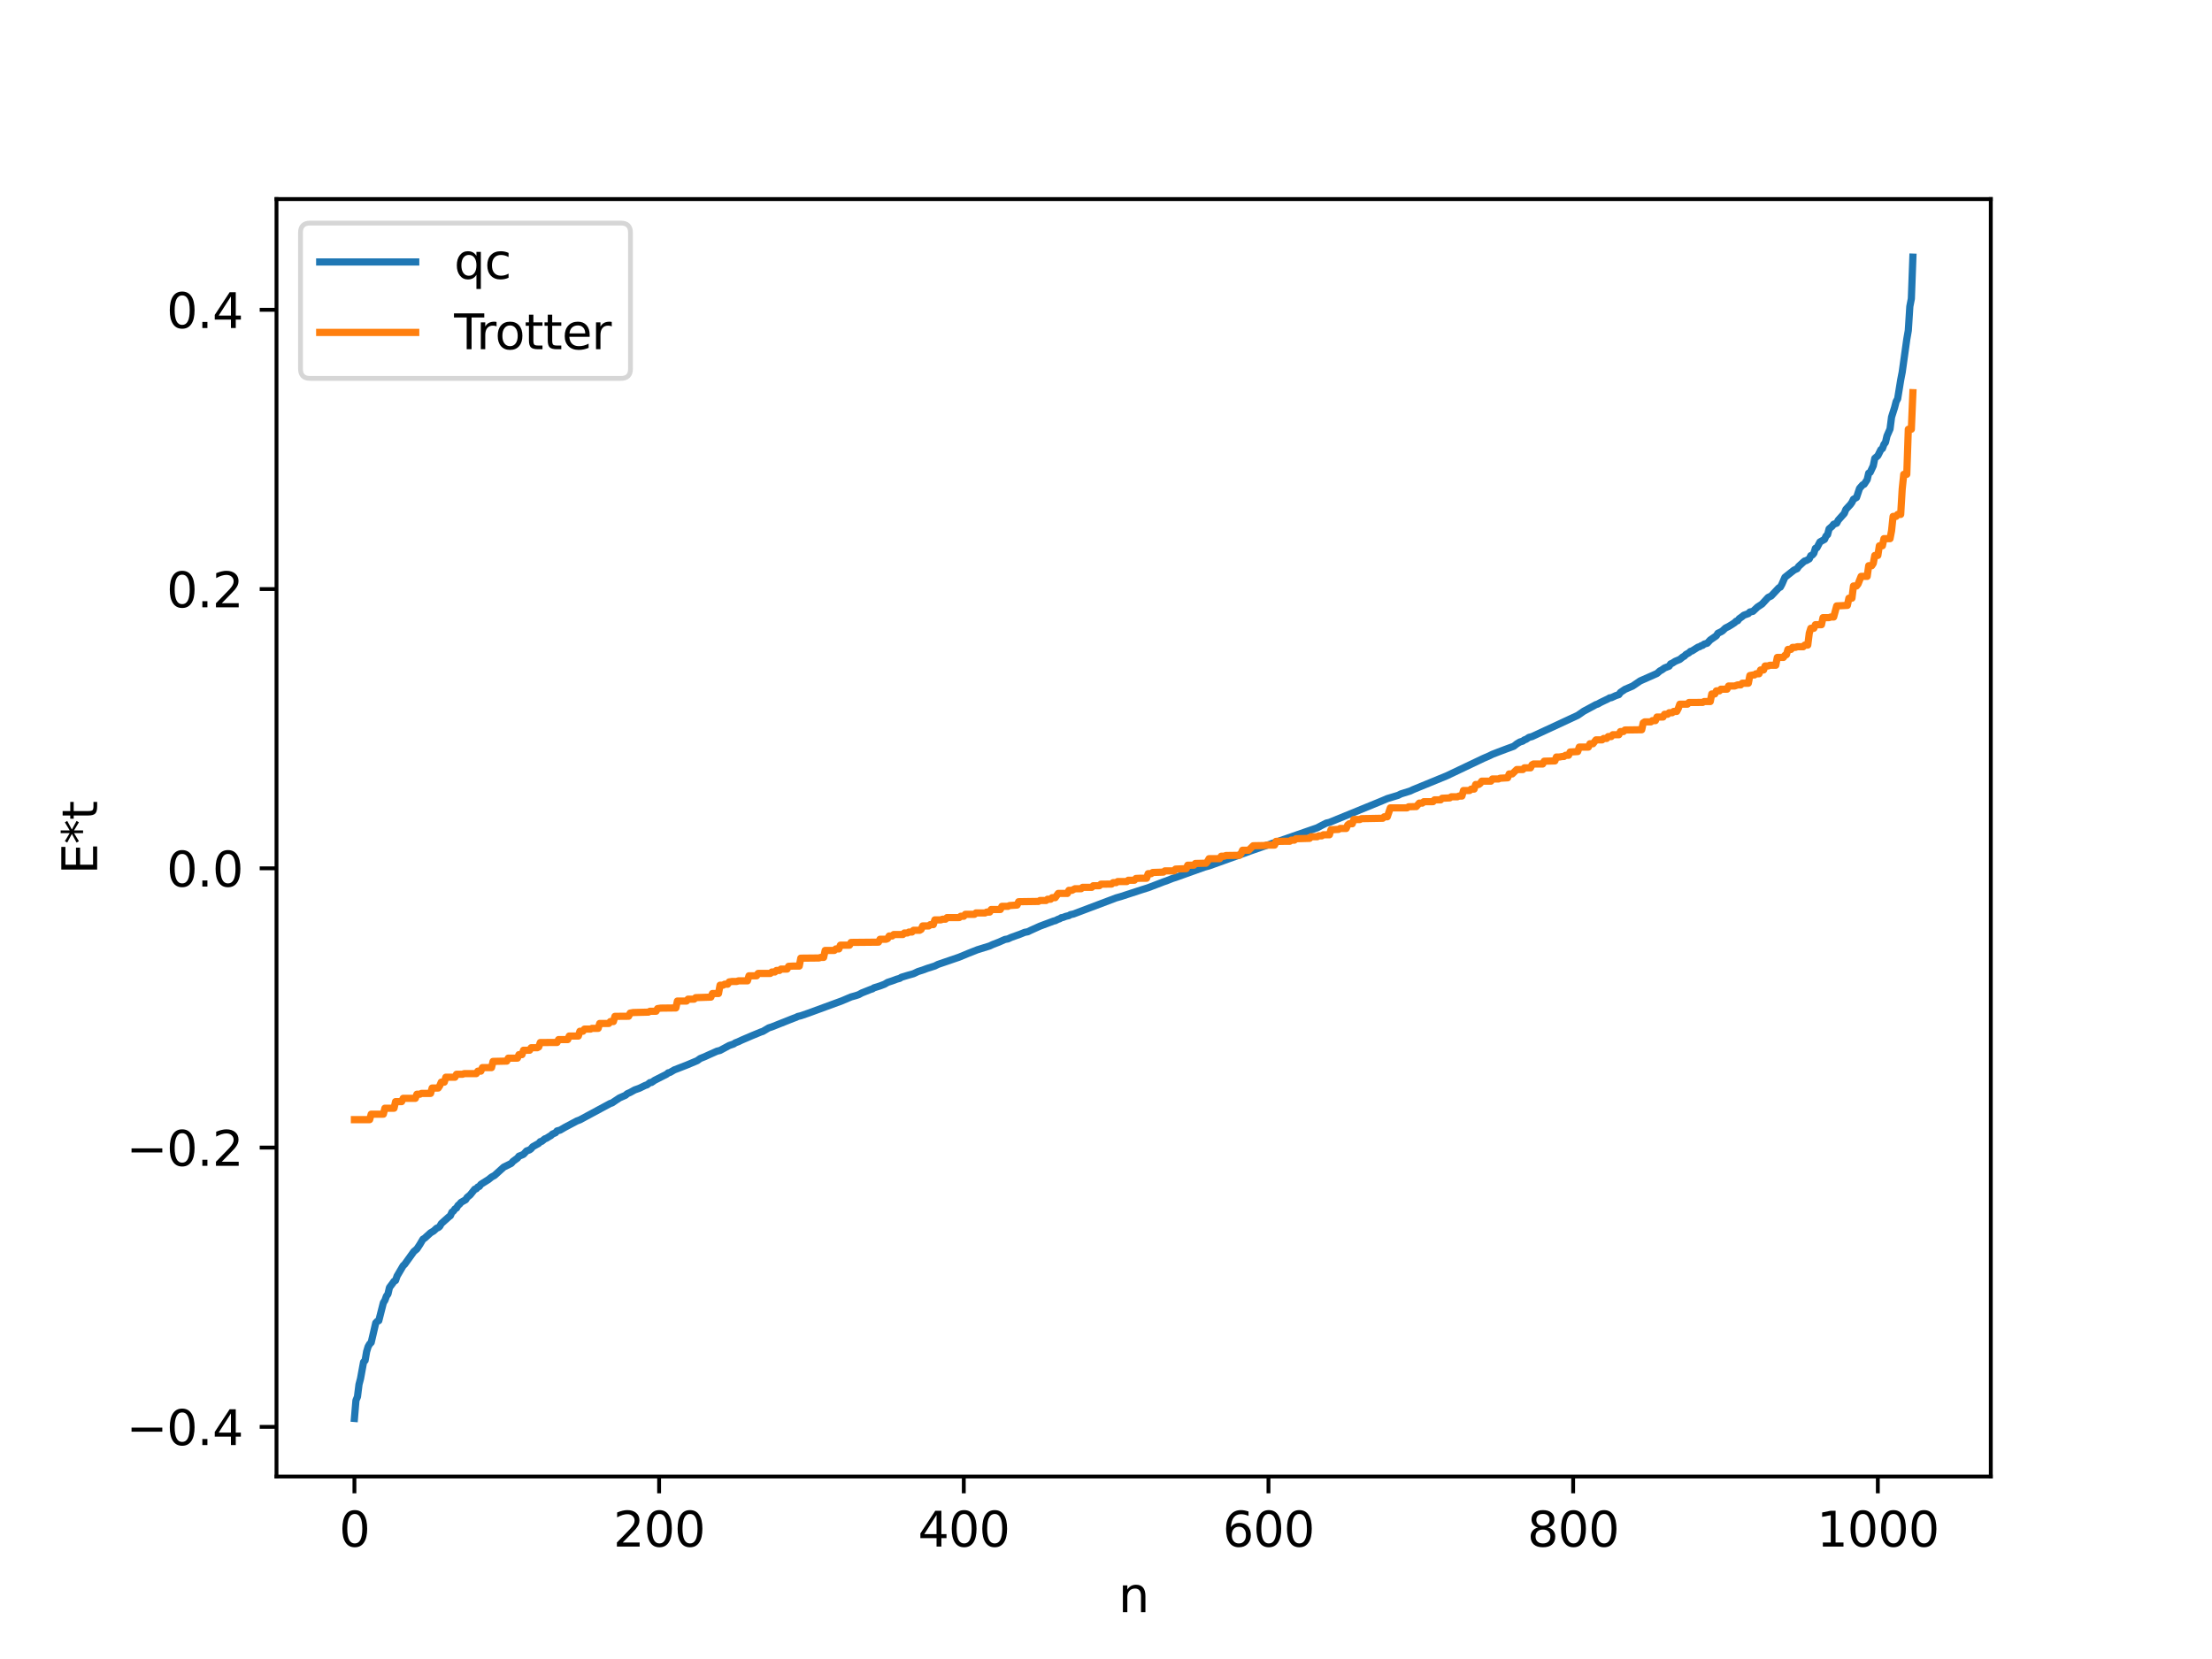 <?xml version="1.0" encoding="utf-8" standalone="no"?>
<!DOCTYPE svg PUBLIC "-//W3C//DTD SVG 1.1//EN"
  "http://www.w3.org/Graphics/SVG/1.1/DTD/svg11.dtd">
<svg xmlns:xlink="http://www.w3.org/1999/xlink" width="460.8pt" height="345.6pt" viewBox="0 0 460.8 345.6" xmlns="http://www.w3.org/2000/svg" version="1.1">
 <defs>
  <style type="text/css">*{stroke-linejoin: round; stroke-linecap: butt}</style>
 </defs>
 <g id="figure_1">
  <g id="patch_1">
   <path d="M 0 345.6 
L 460.8 345.6 
L 460.8 0 
L 0 0 
z
" style="fill: #ffffff"/>
  </g>
  <g id="axes_1">
   <g id="patch_2">
    <path d="M 57.6 307.584 
L 414.72 307.584 
L 414.72 41.472 
L 57.6 41.472 
z
" style="fill: #ffffff"/>
   </g>
   <g id="matplotlib.axis_1">
    <g id="xtick_1">
     <g id="line2d_1">
      <defs>
       <path id="m4cfe79a33a" d="M 0 0 
L 0 3.5 
" style="stroke: #000000; stroke-width: 0.8"/>
      </defs>
      <g>
       <use xlink:href="#m4cfe79a33a" x="73.833" y="307.584" style="stroke: #000000; stroke-width: 0.8"/>
      </g>
     </g>
     <g id="text_1">
      <!-- 0 -->
      <g transform="translate(70.651 322.182) scale(0.1 -0.1)">
       <defs>
        <path id="DejaVuSans-30" d="M 2034 4250 
Q 1547 4250 1301 3770 
Q 1056 3291 1056 2328 
Q 1056 1369 1301 889 
Q 1547 409 2034 409 
Q 2525 409 2770 889 
Q 3016 1369 3016 2328 
Q 3016 3291 2770 3770 
Q 2525 4250 2034 4250 
z
M 2034 4750 
Q 2819 4750 3233 4129 
Q 3647 3509 3647 2328 
Q 3647 1150 3233 529 
Q 2819 -91 2034 -91 
Q 1250 -91 836 529 
Q 422 1150 422 2328 
Q 422 3509 836 4129 
Q 1250 4750 2034 4750 
z
" transform="scale(0.016)"/>
       </defs>
       <use xlink:href="#DejaVuSans-30"/>
      </g>
     </g>
    </g>
    <g id="xtick_2">
     <g id="line2d_2">
      <g>
       <use xlink:href="#m4cfe79a33a" x="137.304" y="307.584" style="stroke: #000000; stroke-width: 0.8"/>
      </g>
     </g>
     <g id="text_2">
      <!-- 200 -->
      <g transform="translate(127.76 322.182) scale(0.1 -0.1)">
       <defs>
        <path id="DejaVuSans-32" d="M 1228 531 
L 3431 531 
L 3431 0 
L 469 0 
L 469 531 
Q 828 903 1448 1529 
Q 2069 2156 2228 2338 
Q 2531 2678 2651 2914 
Q 2772 3150 2772 3378 
Q 2772 3750 2511 3984 
Q 2250 4219 1831 4219 
Q 1534 4219 1204 4116 
Q 875 4013 500 3803 
L 500 4441 
Q 881 4594 1212 4672 
Q 1544 4750 1819 4750 
Q 2544 4750 2975 4387 
Q 3406 4025 3406 3419 
Q 3406 3131 3298 2873 
Q 3191 2616 2906 2266 
Q 2828 2175 2409 1742 
Q 1991 1309 1228 531 
z
" transform="scale(0.016)"/>
       </defs>
       <use xlink:href="#DejaVuSans-32"/>
       <use xlink:href="#DejaVuSans-30" x="63.623"/>
       <use xlink:href="#DejaVuSans-30" x="127.246"/>
      </g>
     </g>
    </g>
    <g id="xtick_3">
     <g id="line2d_3">
      <g>
       <use xlink:href="#m4cfe79a33a" x="200.775" y="307.584" style="stroke: #000000; stroke-width: 0.8"/>
      </g>
     </g>
     <g id="text_3">
      <!-- 400 -->
      <g transform="translate(191.231 322.182) scale(0.1 -0.1)">
       <defs>
        <path id="DejaVuSans-34" d="M 2419 4116 
L 825 1625 
L 2419 1625 
L 2419 4116 
z
M 2253 4666 
L 3047 4666 
L 3047 1625 
L 3713 1625 
L 3713 1100 
L 3047 1100 
L 3047 0 
L 2419 0 
L 2419 1100 
L 313 1100 
L 313 1709 
L 2253 4666 
z
" transform="scale(0.016)"/>
       </defs>
       <use xlink:href="#DejaVuSans-34"/>
       <use xlink:href="#DejaVuSans-30" x="63.623"/>
       <use xlink:href="#DejaVuSans-30" x="127.246"/>
      </g>
     </g>
    </g>
    <g id="xtick_4">
     <g id="line2d_4">
      <g>
       <use xlink:href="#m4cfe79a33a" x="264.246" y="307.584" style="stroke: #000000; stroke-width: 0.8"/>
      </g>
     </g>
     <g id="text_4">
      <!-- 600 -->
      <g transform="translate(254.702 322.182) scale(0.1 -0.1)">
       <defs>
        <path id="DejaVuSans-36" d="M 2113 2584 
Q 1688 2584 1439 2293 
Q 1191 2003 1191 1497 
Q 1191 994 1439 701 
Q 1688 409 2113 409 
Q 2538 409 2786 701 
Q 3034 994 3034 1497 
Q 3034 2003 2786 2293 
Q 2538 2584 2113 2584 
z
M 3366 4563 
L 3366 3988 
Q 3128 4100 2886 4159 
Q 2644 4219 2406 4219 
Q 1781 4219 1451 3797 
Q 1122 3375 1075 2522 
Q 1259 2794 1537 2939 
Q 1816 3084 2150 3084 
Q 2853 3084 3261 2657 
Q 3669 2231 3669 1497 
Q 3669 778 3244 343 
Q 2819 -91 2113 -91 
Q 1303 -91 875 529 
Q 447 1150 447 2328 
Q 447 3434 972 4092 
Q 1497 4750 2381 4750 
Q 2619 4750 2861 4703 
Q 3103 4656 3366 4563 
z
" transform="scale(0.016)"/>
       </defs>
       <use xlink:href="#DejaVuSans-36"/>
       <use xlink:href="#DejaVuSans-30" x="63.623"/>
       <use xlink:href="#DejaVuSans-30" x="127.246"/>
      </g>
     </g>
    </g>
    <g id="xtick_5">
     <g id="line2d_5">
      <g>
       <use xlink:href="#m4cfe79a33a" x="327.717" y="307.584" style="stroke: #000000; stroke-width: 0.8"/>
      </g>
     </g>
     <g id="text_5">
      <!-- 800 -->
      <g transform="translate(318.173 322.182) scale(0.1 -0.1)">
       <defs>
        <path id="DejaVuSans-38" d="M 2034 2216 
Q 1584 2216 1326 1975 
Q 1069 1734 1069 1313 
Q 1069 891 1326 650 
Q 1584 409 2034 409 
Q 2484 409 2743 651 
Q 3003 894 3003 1313 
Q 3003 1734 2745 1975 
Q 2488 2216 2034 2216 
z
M 1403 2484 
Q 997 2584 770 2862 
Q 544 3141 544 3541 
Q 544 4100 942 4425 
Q 1341 4750 2034 4750 
Q 2731 4750 3128 4425 
Q 3525 4100 3525 3541 
Q 3525 3141 3298 2862 
Q 3072 2584 2669 2484 
Q 3125 2378 3379 2068 
Q 3634 1759 3634 1313 
Q 3634 634 3220 271 
Q 2806 -91 2034 -91 
Q 1263 -91 848 271 
Q 434 634 434 1313 
Q 434 1759 690 2068 
Q 947 2378 1403 2484 
z
M 1172 3481 
Q 1172 3119 1398 2916 
Q 1625 2713 2034 2713 
Q 2441 2713 2670 2916 
Q 2900 3119 2900 3481 
Q 2900 3844 2670 4047 
Q 2441 4250 2034 4250 
Q 1625 4250 1398 4047 
Q 1172 3844 1172 3481 
z
" transform="scale(0.016)"/>
       </defs>
       <use xlink:href="#DejaVuSans-38"/>
       <use xlink:href="#DejaVuSans-30" x="63.623"/>
       <use xlink:href="#DejaVuSans-30" x="127.246"/>
      </g>
     </g>
    </g>
    <g id="xtick_6">
     <g id="line2d_6">
      <g>
       <use xlink:href="#m4cfe79a33a" x="391.188" y="307.584" style="stroke: #000000; stroke-width: 0.8"/>
      </g>
     </g>
     <g id="text_6">
      <!-- 1000 -->
      <g transform="translate(378.463 322.182) scale(0.1 -0.1)">
       <defs>
        <path id="DejaVuSans-31" d="M 794 531 
L 1825 531 
L 1825 4091 
L 703 3866 
L 703 4441 
L 1819 4666 
L 2450 4666 
L 2450 531 
L 3481 531 
L 3481 0 
L 794 0 
L 794 531 
z
" transform="scale(0.016)"/>
       </defs>
       <use xlink:href="#DejaVuSans-31"/>
       <use xlink:href="#DejaVuSans-30" x="63.623"/>
       <use xlink:href="#DejaVuSans-30" x="127.246"/>
       <use xlink:href="#DejaVuSans-30" x="190.869"/>
      </g>
     </g>
    </g>
    <g id="text_7">
     <!-- n -->
     <g transform="translate(232.991 335.861) scale(0.1 -0.1)">
      <defs>
       <path id="DejaVuSans-6e" d="M 3513 2113 
L 3513 0 
L 2938 0 
L 2938 2094 
Q 2938 2591 2744 2837 
Q 2550 3084 2163 3084 
Q 1697 3084 1428 2787 
Q 1159 2491 1159 1978 
L 1159 0 
L 581 0 
L 581 3500 
L 1159 3500 
L 1159 2956 
Q 1366 3272 1645 3428 
Q 1925 3584 2291 3584 
Q 2894 3584 3203 3211 
Q 3513 2838 3513 2113 
z
" transform="scale(0.016)"/>
      </defs>
      <use xlink:href="#DejaVuSans-6e"/>
     </g>
    </g>
   </g>
   <g id="matplotlib.axis_2">
    <g id="ytick_1">
     <g id="line2d_7">
      <defs>
       <path id="m2fcbd47099" d="M 0 0 
L -3.5 0 
" style="stroke: #000000; stroke-width: 0.8"/>
      </defs>
      <g>
       <use xlink:href="#m2fcbd47099" x="57.6" y="297.236" style="stroke: #000000; stroke-width: 0.8"/>
      </g>
     </g>
     <g id="text_8">
      <!-- −0.4 -->
      <g transform="translate(26.317 301.035) scale(0.1 -0.1)">
       <defs>
        <path id="DejaVuSans-2212" d="M 678 2272 
L 4684 2272 
L 4684 1741 
L 678 1741 
L 678 2272 
z
" transform="scale(0.016)"/>
        <path id="DejaVuSans-2e" d="M 684 794 
L 1344 794 
L 1344 0 
L 684 0 
L 684 794 
z
" transform="scale(0.016)"/>
       </defs>
       <use xlink:href="#DejaVuSans-2212"/>
       <use xlink:href="#DejaVuSans-30" x="83.789"/>
       <use xlink:href="#DejaVuSans-2e" x="147.412"/>
       <use xlink:href="#DejaVuSans-34" x="179.199"/>
      </g>
     </g>
    </g>
    <g id="ytick_2">
     <g id="line2d_8">
      <g>
       <use xlink:href="#m2fcbd47099" x="57.6" y="239.062" style="stroke: #000000; stroke-width: 0.8"/>
      </g>
     </g>
     <g id="text_9">
      <!-- −0.2 -->
      <g transform="translate(26.317 242.861) scale(0.1 -0.1)">
       <use xlink:href="#DejaVuSans-2212"/>
       <use xlink:href="#DejaVuSans-30" x="83.789"/>
       <use xlink:href="#DejaVuSans-2e" x="147.412"/>
       <use xlink:href="#DejaVuSans-32" x="179.199"/>
      </g>
     </g>
    </g>
    <g id="ytick_3">
     <g id="line2d_9">
      <g>
       <use xlink:href="#m2fcbd47099" x="57.6" y="180.887" style="stroke: #000000; stroke-width: 0.8"/>
      </g>
     </g>
     <g id="text_10">
      <!-- 0.0 -->
      <g transform="translate(34.697 184.686) scale(0.1 -0.1)">
       <use xlink:href="#DejaVuSans-30"/>
       <use xlink:href="#DejaVuSans-2e" x="63.623"/>
       <use xlink:href="#DejaVuSans-30" x="95.41"/>
      </g>
     </g>
    </g>
    <g id="ytick_4">
     <g id="line2d_10">
      <g>
       <use xlink:href="#m2fcbd47099" x="57.6" y="122.712" style="stroke: #000000; stroke-width: 0.8"/>
      </g>
     </g>
     <g id="text_11">
      <!-- 0.2 -->
      <g transform="translate(34.697 126.511) scale(0.1 -0.1)">
       <use xlink:href="#DejaVuSans-30"/>
       <use xlink:href="#DejaVuSans-2e" x="63.623"/>
       <use xlink:href="#DejaVuSans-32" x="95.41"/>
      </g>
     </g>
    </g>
    <g id="ytick_5">
     <g id="line2d_11">
      <g>
       <use xlink:href="#m2fcbd47099" x="57.6" y="64.537" style="stroke: #000000; stroke-width: 0.8"/>
      </g>
     </g>
     <g id="text_12">
      <!-- 0.4 -->
      <g transform="translate(34.697 68.337) scale(0.1 -0.1)">
       <use xlink:href="#DejaVuSans-30"/>
       <use xlink:href="#DejaVuSans-2e" x="63.623"/>
       <use xlink:href="#DejaVuSans-34" x="95.41"/>
      </g>
     </g>
    </g>
    <g id="text_13">
     <!-- E*t -->
     <g transform="translate(20.238 182.148) rotate(-90) scale(0.1 -0.1)">
      <defs>
       <path id="DejaVuSans-45" d="M 628 4666 
L 3578 4666 
L 3578 4134 
L 1259 4134 
L 1259 2753 
L 3481 2753 
L 3481 2222 
L 1259 2222 
L 1259 531 
L 3634 531 
L 3634 0 
L 628 0 
L 628 4666 
z
" transform="scale(0.016)"/>
       <path id="DejaVuSans-2a" d="M 3009 3897 
L 1888 3291 
L 3009 2681 
L 2828 2375 
L 1778 3009 
L 1778 1831 
L 1422 1831 
L 1422 3009 
L 372 2375 
L 191 2681 
L 1313 3291 
L 191 3897 
L 372 4206 
L 1422 3572 
L 1422 4750 
L 1778 4750 
L 1778 3572 
L 2828 4206 
L 3009 3897 
z
" transform="scale(0.016)"/>
       <path id="DejaVuSans-74" d="M 1172 4494 
L 1172 3500 
L 2356 3500 
L 2356 3053 
L 1172 3053 
L 1172 1153 
Q 1172 725 1289 603 
Q 1406 481 1766 481 
L 2356 481 
L 2356 0 
L 1766 0 
Q 1100 0 847 248 
Q 594 497 594 1153 
L 594 3053 
L 172 3053 
L 172 3500 
L 594 3500 
L 594 4494 
L 1172 4494 
z
" transform="scale(0.016)"/>
      </defs>
      <use xlink:href="#DejaVuSans-45"/>
      <use xlink:href="#DejaVuSans-2a" x="63.184"/>
      <use xlink:href="#DejaVuSans-74" x="113.184"/>
     </g>
    </g>
   </g>
   <g id="line2d_12">
    <path d="M 73.833 295.488 
L 74.15 291.728 
L 74.467 290.964 
L 74.785 288.408 
L 75.102 287.203 
L 75.737 283.741 
L 76.054 283.424 
L 76.372 281.573 
L 76.689 280.528 
L 77.006 279.978 
L 77.324 279.667 
L 78.276 275.587 
L 78.593 275.251 
L 78.91 275.119 
L 79.862 271.383 
L 80.18 270.889 
L 80.497 270.013 
L 80.815 269.58 
L 81.132 268.219 
L 81.767 267.372 
L 82.084 266.916 
L 82.401 266.745 
L 82.719 265.822 
L 83.988 263.664 
L 84.305 263.374 
L 86.21 260.718 
L 86.844 260.184 
L 87.479 259.221 
L 88.114 258.142 
L 88.431 257.966 
L 89.7 256.813 
L 90.335 256.437 
L 90.97 255.847 
L 91.287 255.739 
L 91.605 255.484 
L 91.922 254.909 
L 93.509 253.486 
L 93.826 253.249 
L 94.143 252.513 
L 94.461 252.298 
L 94.778 251.834 
L 95.096 251.662 
L 95.413 251.107 
L 95.73 250.858 
L 96.048 250.468 
L 97 249.934 
L 97.317 249.433 
L 97.952 248.915 
L 98.904 247.725 
L 99.221 247.647 
L 99.539 247.271 
L 99.856 247.158 
L 100.173 246.719 
L 101.76 245.724 
L 102.395 245.209 
L 103.029 244.859 
L 104.934 243.135 
L 106.52 242.35 
L 106.838 241.962 
L 107.472 241.493 
L 107.79 241.268 
L 108.107 240.855 
L 108.742 240.607 
L 109.059 240.461 
L 109.694 239.765 
L 110.329 239.535 
L 110.646 239.291 
L 110.963 238.895 
L 112.233 238.187 
L 112.55 237.82 
L 112.867 237.761 
L 113.502 237.234 
L 113.82 237.135 
L 114.454 236.735 
L 114.772 236.557 
L 115.089 236.245 
L 115.724 235.982 
L 116.041 235.591 
L 116.676 235.431 
L 117.628 234.873 
L 120.167 233.522 
L 120.801 233.286 
L 127.148 229.862 
L 127.466 229.777 
L 129.053 228.719 
L 130.322 228.156 
L 130.639 227.857 
L 131.274 227.575 
L 132.226 227.048 
L 133.178 226.711 
L 134.448 226.095 
L 134.765 226.01 
L 135.4 225.519 
L 135.717 225.498 
L 136.352 225.059 
L 138.891 223.766 
L 139.208 223.486 
L 139.525 223.428 
L 140.477 222.876 
L 143.016 221.892 
L 145.238 220.96 
L 145.872 220.505 
L 146.824 220.125 
L 147.459 219.83 
L 148.729 219.263 
L 149.363 218.98 
L 149.998 218.825 
L 151.902 217.801 
L 152.854 217.473 
L 153.172 217.249 
L 153.806 217.003 
L 154.441 216.7 
L 156.662 215.746 
L 158.567 214.962 
L 158.884 214.873 
L 160.153 214.124 
L 160.788 213.92 
L 165.231 212.155 
L 165.866 211.921 
L 166.183 211.752 
L 166.818 211.602 
L 168.405 211.055 
L 175.386 208.493 
L 177.291 207.681 
L 178.243 207.418 
L 178.877 207.208 
L 179.512 206.858 
L 181.416 206.098 
L 181.734 206.012 
L 182.051 205.789 
L 183.32 205.39 
L 184.272 205.028 
L 184.907 204.649 
L 185.859 204.337 
L 186.811 203.982 
L 187.446 203.807 
L 187.763 203.585 
L 189.033 203.199 
L 190.302 202.84 
L 191.254 202.389 
L 192.206 202.089 
L 193.158 201.734 
L 194.745 201.231 
L 195.38 200.911 
L 199.823 199.39 
L 201.727 198.597 
L 203.631 197.845 
L 206.17 197.062 
L 206.805 196.761 
L 208.074 196.271 
L 209.343 195.707 
L 209.978 195.591 
L 210.613 195.293 
L 212.517 194.609 
L 213.469 194.219 
L 214.104 194.104 
L 214.739 193.791 
L 216.643 192.936 
L 219.499 191.866 
L 219.816 191.803 
L 220.451 191.486 
L 220.768 191.398 
L 221.086 191.17 
L 221.403 191.13 
L 222.038 190.887 
L 222.672 190.739 
L 222.99 190.54 
L 223.624 190.405 
L 232.51 187.047 
L 233.462 186.78 
L 237.905 185.33 
L 239.175 184.934 
L 241.714 183.963 
L 242.348 183.714 
L 242.983 183.502 
L 244.253 182.998 
L 244.887 182.798 
L 250.917 180.641 
L 251.869 180.382 
L 259.168 177.762 
L 260.438 177.295 
L 274.401 172.446 
L 275.353 171.941 
L 276.305 171.462 
L 276.94 171.317 
L 287.096 167.164 
L 288.048 166.768 
L 289 166.36 
L 291.221 165.692 
L 291.856 165.379 
L 293.76 164.786 
L 294.395 164.485 
L 301.377 161.62 
L 308.993 157.996 
L 310.262 157.448 
L 310.897 157.132 
L 312.167 156.64 
L 313.753 156.041 
L 315.34 155.461 
L 315.975 154.963 
L 316.61 154.576 
L 317.244 154.38 
L 317.562 154.119 
L 317.879 154.034 
L 318.514 153.609 
L 319.148 153.444 
L 328.669 149.025 
L 329.939 148.147 
L 330.891 147.641 
L 332.477 146.781 
L 332.795 146.688 
L 333.429 146.333 
L 335.016 145.568 
L 335.334 145.371 
L 335.651 145.35 
L 336.603 144.912 
L 337.238 144.703 
L 337.555 144.248 
L 338.507 143.606 
L 340.094 142.925 
L 341.681 141.848 
L 345.172 140.303 
L 345.806 139.75 
L 346.124 139.597 
L 346.758 139.15 
L 347.71 138.778 
L 348.028 138.291 
L 348.345 138.17 
L 348.98 137.765 
L 349.932 137.368 
L 350.567 136.85 
L 350.884 136.693 
L 351.201 136.347 
L 351.836 135.996 
L 352.153 135.69 
L 352.471 135.61 
L 353.74 134.805 
L 354.058 134.73 
L 354.375 134.516 
L 354.692 134.44 
L 355.01 134.176 
L 355.644 133.995 
L 356.279 133.316 
L 357.548 132.442 
L 357.866 131.926 
L 358.5 131.622 
L 358.818 131.429 
L 359.453 130.829 
L 360.087 130.515 
L 360.722 130.13 
L 361.357 129.712 
L 361.674 129.401 
L 361.991 129.309 
L 362.309 128.884 
L 362.943 128.434 
L 363.261 128.166 
L 364.213 127.827 
L 364.53 127.485 
L 365.165 127.358 
L 366.117 126.459 
L 367.069 125.829 
L 368.339 124.453 
L 368.973 124.157 
L 370.56 122.458 
L 370.877 122.304 
L 371.195 121.72 
L 371.829 120.261 
L 373.734 118.757 
L 374.368 118.468 
L 374.686 117.995 
L 375.638 117.126 
L 375.955 116.861 
L 376.272 116.783 
L 376.907 116.424 
L 377.224 115.744 
L 377.542 115.62 
L 377.859 115.262 
L 378.177 114.224 
L 378.494 114.113 
L 379.129 112.898 
L 380.081 112.368 
L 380.398 111.658 
L 380.715 111.38 
L 381.033 110.174 
L 381.667 109.625 
L 381.985 109.212 
L 382.62 108.987 
L 382.937 108.369 
L 384.206 106.95 
L 384.524 106.129 
L 385.476 105.098 
L 385.793 104.649 
L 386.11 104.002 
L 386.745 103.639 
L 387.38 101.741 
L 388.015 101.012 
L 388.332 100.884 
L 388.967 99.917 
L 389.284 98.559 
L 389.601 98.39 
L 390.236 97.024 
L 390.553 95.483 
L 391.188 94.934 
L 391.823 93.665 
L 392.14 93.445 
L 392.458 92.568 
L 392.775 92.17 
L 393.092 90.82 
L 393.727 89.369 
L 394.044 86.889 
L 394.679 84.889 
L 394.996 83.653 
L 395.314 83.074 
L 395.948 79.159 
L 396.266 77.512 
L 397.218 70.663 
L 397.535 68.844 
L 397.853 63.848 
L 398.17 62.222 
L 398.487 53.568 
L 398.487 53.568 
" clip-path="url(#p885330d679)" style="fill: none; stroke: #1f77b4; stroke-width: 1.5; stroke-linecap: square"/>
   </g>
   <g id="line2d_13">
    <path d="M 73.833 233.244 
L 77.006 233.244 
L 77.324 232.105 
L 79.862 232.105 
L 80.18 230.862 
L 82.084 230.862 
L 82.401 229.489 
L 83.671 229.489 
L 83.988 228.8 
L 86.527 228.8 
L 86.844 227.947 
L 87.479 227.947 
L 87.796 227.776 
L 89.7 227.776 
L 90.018 226.659 
L 91.287 226.659 
L 91.605 226.175 
L 91.922 225.429 
L 92.557 225.429 
L 92.874 224.405 
L 94.778 224.405 
L 95.096 223.794 
L 96.365 223.794 
L 96.682 223.652 
L 99.221 223.652 
L 99.539 223.142 
L 100.173 223.142 
L 100.491 222.401 
L 102.395 222.401 
L 102.712 221.109 
L 105.568 221.048 
L 105.886 220.43 
L 107.79 220.43 
L 108.107 219.698 
L 108.742 219.698 
L 109.059 218.784 
L 110.329 218.784 
L 110.646 218.264 
L 111.915 218.264 
L 112.233 218.09 
L 112.55 217.177 
L 116.041 217.165 
L 116.358 216.563 
L 118.262 216.563 
L 118.58 215.824 
L 120.484 215.824 
L 120.801 214.828 
L 121.436 214.828 
L 121.753 214.381 
L 123.023 214.381 
L 123.34 214.225 
L 124.61 214.225 
L 124.927 213.205 
L 126.831 213.205 
L 127.148 212.808 
L 127.783 212.808 
L 128.1 211.725 
L 130.957 211.701 
L 131.274 211.045 
L 131.909 210.928 
L 135.082 210.845 
L 135.4 210.662 
L 136.669 210.662 
L 136.986 210.109 
L 137.621 210.011 
L 140.795 209.974 
L 141.112 208.538 
L 143.016 208.538 
L 143.334 208.142 
L 144.603 208.142 
L 144.92 207.828 
L 148.094 207.718 
L 148.411 206.97 
L 149.681 206.97 
L 149.998 205.234 
L 150.633 205.234 
L 150.95 205.025 
L 151.585 205.025 
L 151.902 204.551 
L 152.537 204.459 
L 153.489 204.459 
L 153.806 204.329 
L 155.71 204.329 
L 156.028 203.278 
L 157.615 203.273 
L 157.932 202.783 
L 160.471 202.783 
L 160.788 202.486 
L 161.423 202.486 
L 161.74 202.165 
L 162.375 202.165 
L 162.692 201.876 
L 163.962 201.876 
L 164.279 201.303 
L 165.231 201.253 
L 166.5 201.253 
L 166.818 199.604 
L 170.626 199.567 
L 170.943 199.446 
L 171.578 199.446 
L 171.896 197.992 
L 173.8 197.992 
L 174.117 197.68 
L 174.752 197.68 
L 175.069 196.897 
L 176.973 196.897 
L 177.291 196.323 
L 183.003 196.268 
L 183.32 195.667 
L 184.59 195.667 
L 184.907 195.522 
L 185.224 194.986 
L 185.859 194.986 
L 186.177 194.681 
L 188.081 194.681 
L 188.398 194.355 
L 189.033 194.355 
L 189.35 194.159 
L 189.985 194.159 
L 190.302 193.795 
L 191.572 193.795 
L 191.889 193.614 
L 192.206 192.891 
L 193.476 192.891 
L 193.793 192.614 
L 194.428 192.614 
L 194.745 191.63 
L 196.015 191.63 
L 196.332 191.484 
L 196.967 191.484 
L 197.284 191.149 
L 199.823 191.149 
L 200.14 190.872 
L 200.775 190.872 
L 201.092 190.47 
L 202.996 190.47 
L 203.314 190.181 
L 205.218 190.181 
L 205.535 190.004 
L 206.17 190.004 
L 206.487 189.466 
L 208.391 189.466 
L 208.709 188.81 
L 209.978 188.81 
L 210.296 188.641 
L 211.882 188.539 
L 212.2 187.843 
L 216.325 187.783 
L 216.643 187.593 
L 217.912 187.593 
L 218.229 187.326 
L 218.864 187.326 
L 219.181 187.003 
L 219.816 187.003 
L 220.451 186.117 
L 222.355 186.117 
L 222.672 185.471 
L 223.307 185.471 
L 223.942 185.14 
L 225.211 185.14 
L 225.529 184.848 
L 227.433 184.848 
L 227.75 184.512 
L 229.02 184.512 
L 229.337 184.192 
L 231.558 184.167 
L 231.876 183.871 
L 232.51 183.871 
L 232.828 183.646 
L 234.732 183.646 
L 235.049 183.369 
L 236.319 183.369 
L 236.636 183 
L 237.588 182.952 
L 238.858 182.952 
L 239.175 182.003 
L 239.81 182.003 
L 240.127 181.752 
L 242.348 181.679 
L 242.666 181.423 
L 244.57 181.423 
L 244.887 181.048 
L 247.109 180.955 
L 247.426 180.236 
L 248.696 180.236 
L 249.013 179.877 
L 251.234 179.819 
L 251.552 179.445 
L 251.869 178.879 
L 254.091 178.87 
L 254.408 178.366 
L 255.043 178.366 
L 255.36 178.218 
L 258.216 178.176 
L 258.534 177.807 
L 258.851 177.118 
L 260.12 177.118 
L 261.072 176.184 
L 263.294 176.143 
L 263.929 176.044 
L 265.515 176.044 
L 265.833 175.267 
L 268.689 175.249 
L 269.006 175.017 
L 269.641 175.017 
L 269.958 174.729 
L 272.815 174.644 
L 273.132 174.307 
L 274.401 174.307 
L 274.719 174.119 
L 275.353 174.119 
L 275.671 173.904 
L 276.94 173.904 
L 277.258 172.854 
L 278.844 172.777 
L 279.162 172.586 
L 280.431 172.586 
L 280.748 171.871 
L 281.066 171.607 
L 281.7 171.607 
L 282.018 170.723 
L 283.287 170.723 
L 283.605 170.542 
L 288.048 170.46 
L 288.365 170.15 
L 289 170.15 
L 289.634 168.297 
L 293.125 168.29 
L 293.443 168.063 
L 294.712 168.031 
L 295.029 168.031 
L 295.664 167.301 
L 296.299 167.301 
L 296.616 167.003 
L 298.52 167.003 
L 298.838 166.628 
L 300.107 166.628 
L 300.424 166.292 
L 302.011 166.219 
L 302.329 165.989 
L 303.598 165.989 
L 303.915 165.833 
L 304.55 165.833 
L 304.867 164.679 
L 306.137 164.679 
L 306.454 164.384 
L 307.089 164.384 
L 307.406 163.428 
L 308.041 163.428 
L 308.358 163.193 
L 308.676 162.733 
L 310.58 162.733 
L 310.897 162.275 
L 312.167 162.275 
L 312.484 162.122 
L 314.071 162.032 
L 314.388 161.227 
L 315.023 161.227 
L 315.975 160.309 
L 317.244 160.309 
L 317.562 159.955 
L 318.831 159.955 
L 319.148 159.323 
L 319.466 159.153 
L 321.37 159.153 
L 321.687 158.572 
L 323.909 158.513 
L 324.226 157.699 
L 324.861 157.699 
L 325.496 157.587 
L 325.813 157.587 
L 326.13 157.337 
L 326.765 157.337 
L 327.082 156.656 
L 328.669 156.564 
L 328.986 155.634 
L 330.891 155.634 
L 331.208 154.937 
L 331.843 154.937 
L 332.477 154.129 
L 333.747 154.129 
L 334.064 153.832 
L 334.699 153.832 
L 335.016 153.442 
L 335.651 153.442 
L 335.968 153.058 
L 337.238 153.058 
L 337.555 152.399 
L 338.19 152.399 
L 338.507 152.072 
L 341.998 152.021 
L 342.315 150.585 
L 342.633 150.379 
L 343.902 150.379 
L 344.22 150.119 
L 344.854 150.119 
L 345.172 149.37 
L 346.441 149.37 
L 346.758 148.797 
L 347.393 148.797 
L 347.71 148.477 
L 348.345 148.477 
L 348.662 148.199 
L 349.297 148.199 
L 349.615 147.594 
L 349.932 146.696 
L 351.519 146.69 
L 351.836 146.34 
L 354.692 146.328 
L 355.01 146.144 
L 356.279 146.144 
L 356.596 144.563 
L 357.231 144.563 
L 357.548 143.919 
L 358.183 143.919 
L 358.5 143.569 
L 359.77 143.569 
L 360.087 142.91 
L 361.357 142.91 
L 361.991 142.677 
L 362.626 142.677 
L 362.943 142.325 
L 364.213 142.325 
L 364.53 140.727 
L 365.165 140.609 
L 365.482 140.609 
L 365.8 140.361 
L 366.434 140.361 
L 366.752 139.567 
L 367.386 139.567 
L 367.704 138.736 
L 368.339 138.736 
L 368.656 138.588 
L 369.925 138.588 
L 370.243 136.954 
L 371.512 136.954 
L 371.829 136.516 
L 372.147 136.383 
L 372.464 135.284 
L 373.099 135.284 
L 373.416 134.866 
L 374.051 134.866 
L 374.368 134.73 
L 375.638 134.73 
L 375.955 134.379 
L 376.59 134.379 
L 376.907 131.882 
L 377.224 130.883 
L 377.859 130.883 
L 378.177 130.136 
L 379.446 130.136 
L 379.763 128.664 
L 381.033 128.664 
L 381.35 128.537 
L 381.985 128.537 
L 382.62 126.223 
L 384.841 126.113 
L 385.158 124.617 
L 385.793 124.617 
L 386.11 122.071 
L 386.745 122.071 
L 387.062 121.671 
L 387.697 120.071 
L 388.967 120.071 
L 389.284 117.846 
L 389.919 117.846 
L 390.236 117.364 
L 390.553 115.711 
L 391.188 115.711 
L 391.505 113.695 
L 392.14 113.695 
L 392.458 112.212 
L 393.727 112.212 
L 394.044 110.575 
L 394.362 107.575 
L 394.996 107.575 
L 395.314 107.165 
L 395.948 107.165 
L 396.266 101.858 
L 396.583 98.813 
L 397.218 98.813 
L 397.535 89.421 
L 398.17 89.421 
L 398.487 81.803 
L 398.487 81.803 
" clip-path="url(#p885330d679)" style="fill: none; stroke: #ff7f0e; stroke-width: 1.5; stroke-linecap: square"/>
   </g>
   <g id="patch_3">
    <path d="M 57.6 307.584 
L 57.6 41.472 
" style="fill: none; stroke: #000000; stroke-width: 0.8; stroke-linejoin: miter; stroke-linecap: square"/>
   </g>
   <g id="patch_4">
    <path d="M 414.72 307.584 
L 414.72 41.472 
" style="fill: none; stroke: #000000; stroke-width: 0.8; stroke-linejoin: miter; stroke-linecap: square"/>
   </g>
   <g id="patch_5">
    <path d="M 57.6 307.584 
L 414.72 307.584 
" style="fill: none; stroke: #000000; stroke-width: 0.8; stroke-linejoin: miter; stroke-linecap: square"/>
   </g>
   <g id="patch_6">
    <path d="M 57.6 41.472 
L 414.72 41.472 
" style="fill: none; stroke: #000000; stroke-width: 0.8; stroke-linejoin: miter; stroke-linecap: square"/>
   </g>
   <g id="legend_1">
    <g id="patch_7">
     <path d="M 64.6 78.828 
L 129.342 78.828 
Q 131.342 78.828 131.342 76.828 
L 131.342 48.472 
Q 131.342 46.472 129.342 46.472 
L 64.6 46.472 
Q 62.6 46.472 62.6 48.472 
L 62.6 76.828 
Q 62.6 78.828 64.6 78.828 
z
" style="fill: #ffffff; opacity: 0.8; stroke: #cccccc; stroke-linejoin: miter"/>
    </g>
    <g id="line2d_14">
     <path d="M 66.6 54.57 
L 76.6 54.57 
L 86.6 54.57 
" style="fill: none; stroke: #1f77b4; stroke-width: 1.5; stroke-linecap: square"/>
    </g>
    <g id="text_14">
     <!-- qc -->
     <g transform="translate(94.6 58.07) scale(0.1 -0.1)">
      <defs>
       <path id="DejaVuSans-71" d="M 947 1747 
Q 947 1113 1208 752 
Q 1469 391 1925 391 
Q 2381 391 2643 752 
Q 2906 1113 2906 1747 
Q 2906 2381 2643 2742 
Q 2381 3103 1925 3103 
Q 1469 3103 1208 2742 
Q 947 2381 947 1747 
z
M 2906 525 
Q 2725 213 2448 61 
Q 2172 -91 1784 -91 
Q 1150 -91 751 415 
Q 353 922 353 1747 
Q 353 2572 751 3078 
Q 1150 3584 1784 3584 
Q 2172 3584 2448 3432 
Q 2725 3281 2906 2969 
L 2906 3500 
L 3481 3500 
L 3481 -1331 
L 2906 -1331 
L 2906 525 
z
" transform="scale(0.016)"/>
       <path id="DejaVuSans-63" d="M 3122 3366 
L 3122 2828 
Q 2878 2963 2633 3030 
Q 2388 3097 2138 3097 
Q 1578 3097 1268 2742 
Q 959 2388 959 1747 
Q 959 1106 1268 751 
Q 1578 397 2138 397 
Q 2388 397 2633 464 
Q 2878 531 3122 666 
L 3122 134 
Q 2881 22 2623 -34 
Q 2366 -91 2075 -91 
Q 1284 -91 818 406 
Q 353 903 353 1747 
Q 353 2603 823 3093 
Q 1294 3584 2113 3584 
Q 2378 3584 2631 3529 
Q 2884 3475 3122 3366 
z
" transform="scale(0.016)"/>
      </defs>
      <use xlink:href="#DejaVuSans-71"/>
      <use xlink:href="#DejaVuSans-63" x="63.477"/>
     </g>
    </g>
    <g id="line2d_15">
     <path d="M 66.6 69.249 
L 76.6 69.249 
L 86.6 69.249 
" style="fill: none; stroke: #ff7f0e; stroke-width: 1.5; stroke-linecap: square"/>
    </g>
    <g id="text_15">
     <!-- Trotter -->
     <g transform="translate(94.6 72.749) scale(0.1 -0.1)">
      <defs>
       <path id="DejaVuSans-54" d="M -19 4666 
L 3928 4666 
L 3928 4134 
L 2272 4134 
L 2272 0 
L 1638 0 
L 1638 4134 
L -19 4134 
L -19 4666 
z
" transform="scale(0.016)"/>
       <path id="DejaVuSans-72" d="M 2631 2963 
Q 2534 3019 2420 3045 
Q 2306 3072 2169 3072 
Q 1681 3072 1420 2755 
Q 1159 2438 1159 1844 
L 1159 0 
L 581 0 
L 581 3500 
L 1159 3500 
L 1159 2956 
Q 1341 3275 1631 3429 
Q 1922 3584 2338 3584 
Q 2397 3584 2469 3576 
Q 2541 3569 2628 3553 
L 2631 2963 
z
" transform="scale(0.016)"/>
       <path id="DejaVuSans-6f" d="M 1959 3097 
Q 1497 3097 1228 2736 
Q 959 2375 959 1747 
Q 959 1119 1226 758 
Q 1494 397 1959 397 
Q 2419 397 2687 759 
Q 2956 1122 2956 1747 
Q 2956 2369 2687 2733 
Q 2419 3097 1959 3097 
z
M 1959 3584 
Q 2709 3584 3137 3096 
Q 3566 2609 3566 1747 
Q 3566 888 3137 398 
Q 2709 -91 1959 -91 
Q 1206 -91 779 398 
Q 353 888 353 1747 
Q 353 2609 779 3096 
Q 1206 3584 1959 3584 
z
" transform="scale(0.016)"/>
       <path id="DejaVuSans-65" d="M 3597 1894 
L 3597 1613 
L 953 1613 
Q 991 1019 1311 708 
Q 1631 397 2203 397 
Q 2534 397 2845 478 
Q 3156 559 3463 722 
L 3463 178 
Q 3153 47 2828 -22 
Q 2503 -91 2169 -91 
Q 1331 -91 842 396 
Q 353 884 353 1716 
Q 353 2575 817 3079 
Q 1281 3584 2069 3584 
Q 2775 3584 3186 3129 
Q 3597 2675 3597 1894 
z
M 3022 2063 
Q 3016 2534 2758 2815 
Q 2500 3097 2075 3097 
Q 1594 3097 1305 2825 
Q 1016 2553 972 2059 
L 3022 2063 
z
" transform="scale(0.016)"/>
      </defs>
      <use xlink:href="#DejaVuSans-54"/>
      <use xlink:href="#DejaVuSans-72" x="46.334"/>
      <use xlink:href="#DejaVuSans-6f" x="85.197"/>
      <use xlink:href="#DejaVuSans-74" x="146.379"/>
      <use xlink:href="#DejaVuSans-74" x="185.588"/>
      <use xlink:href="#DejaVuSans-65" x="224.797"/>
      <use xlink:href="#DejaVuSans-72" x="286.32"/>
     </g>
    </g>
   </g>
  </g>
 </g>
 <defs>
  <clipPath id="p885330d679">
   <rect x="57.6" y="41.472" width="357.12" height="266.112"/>
  </clipPath>
 </defs>
</svg>
